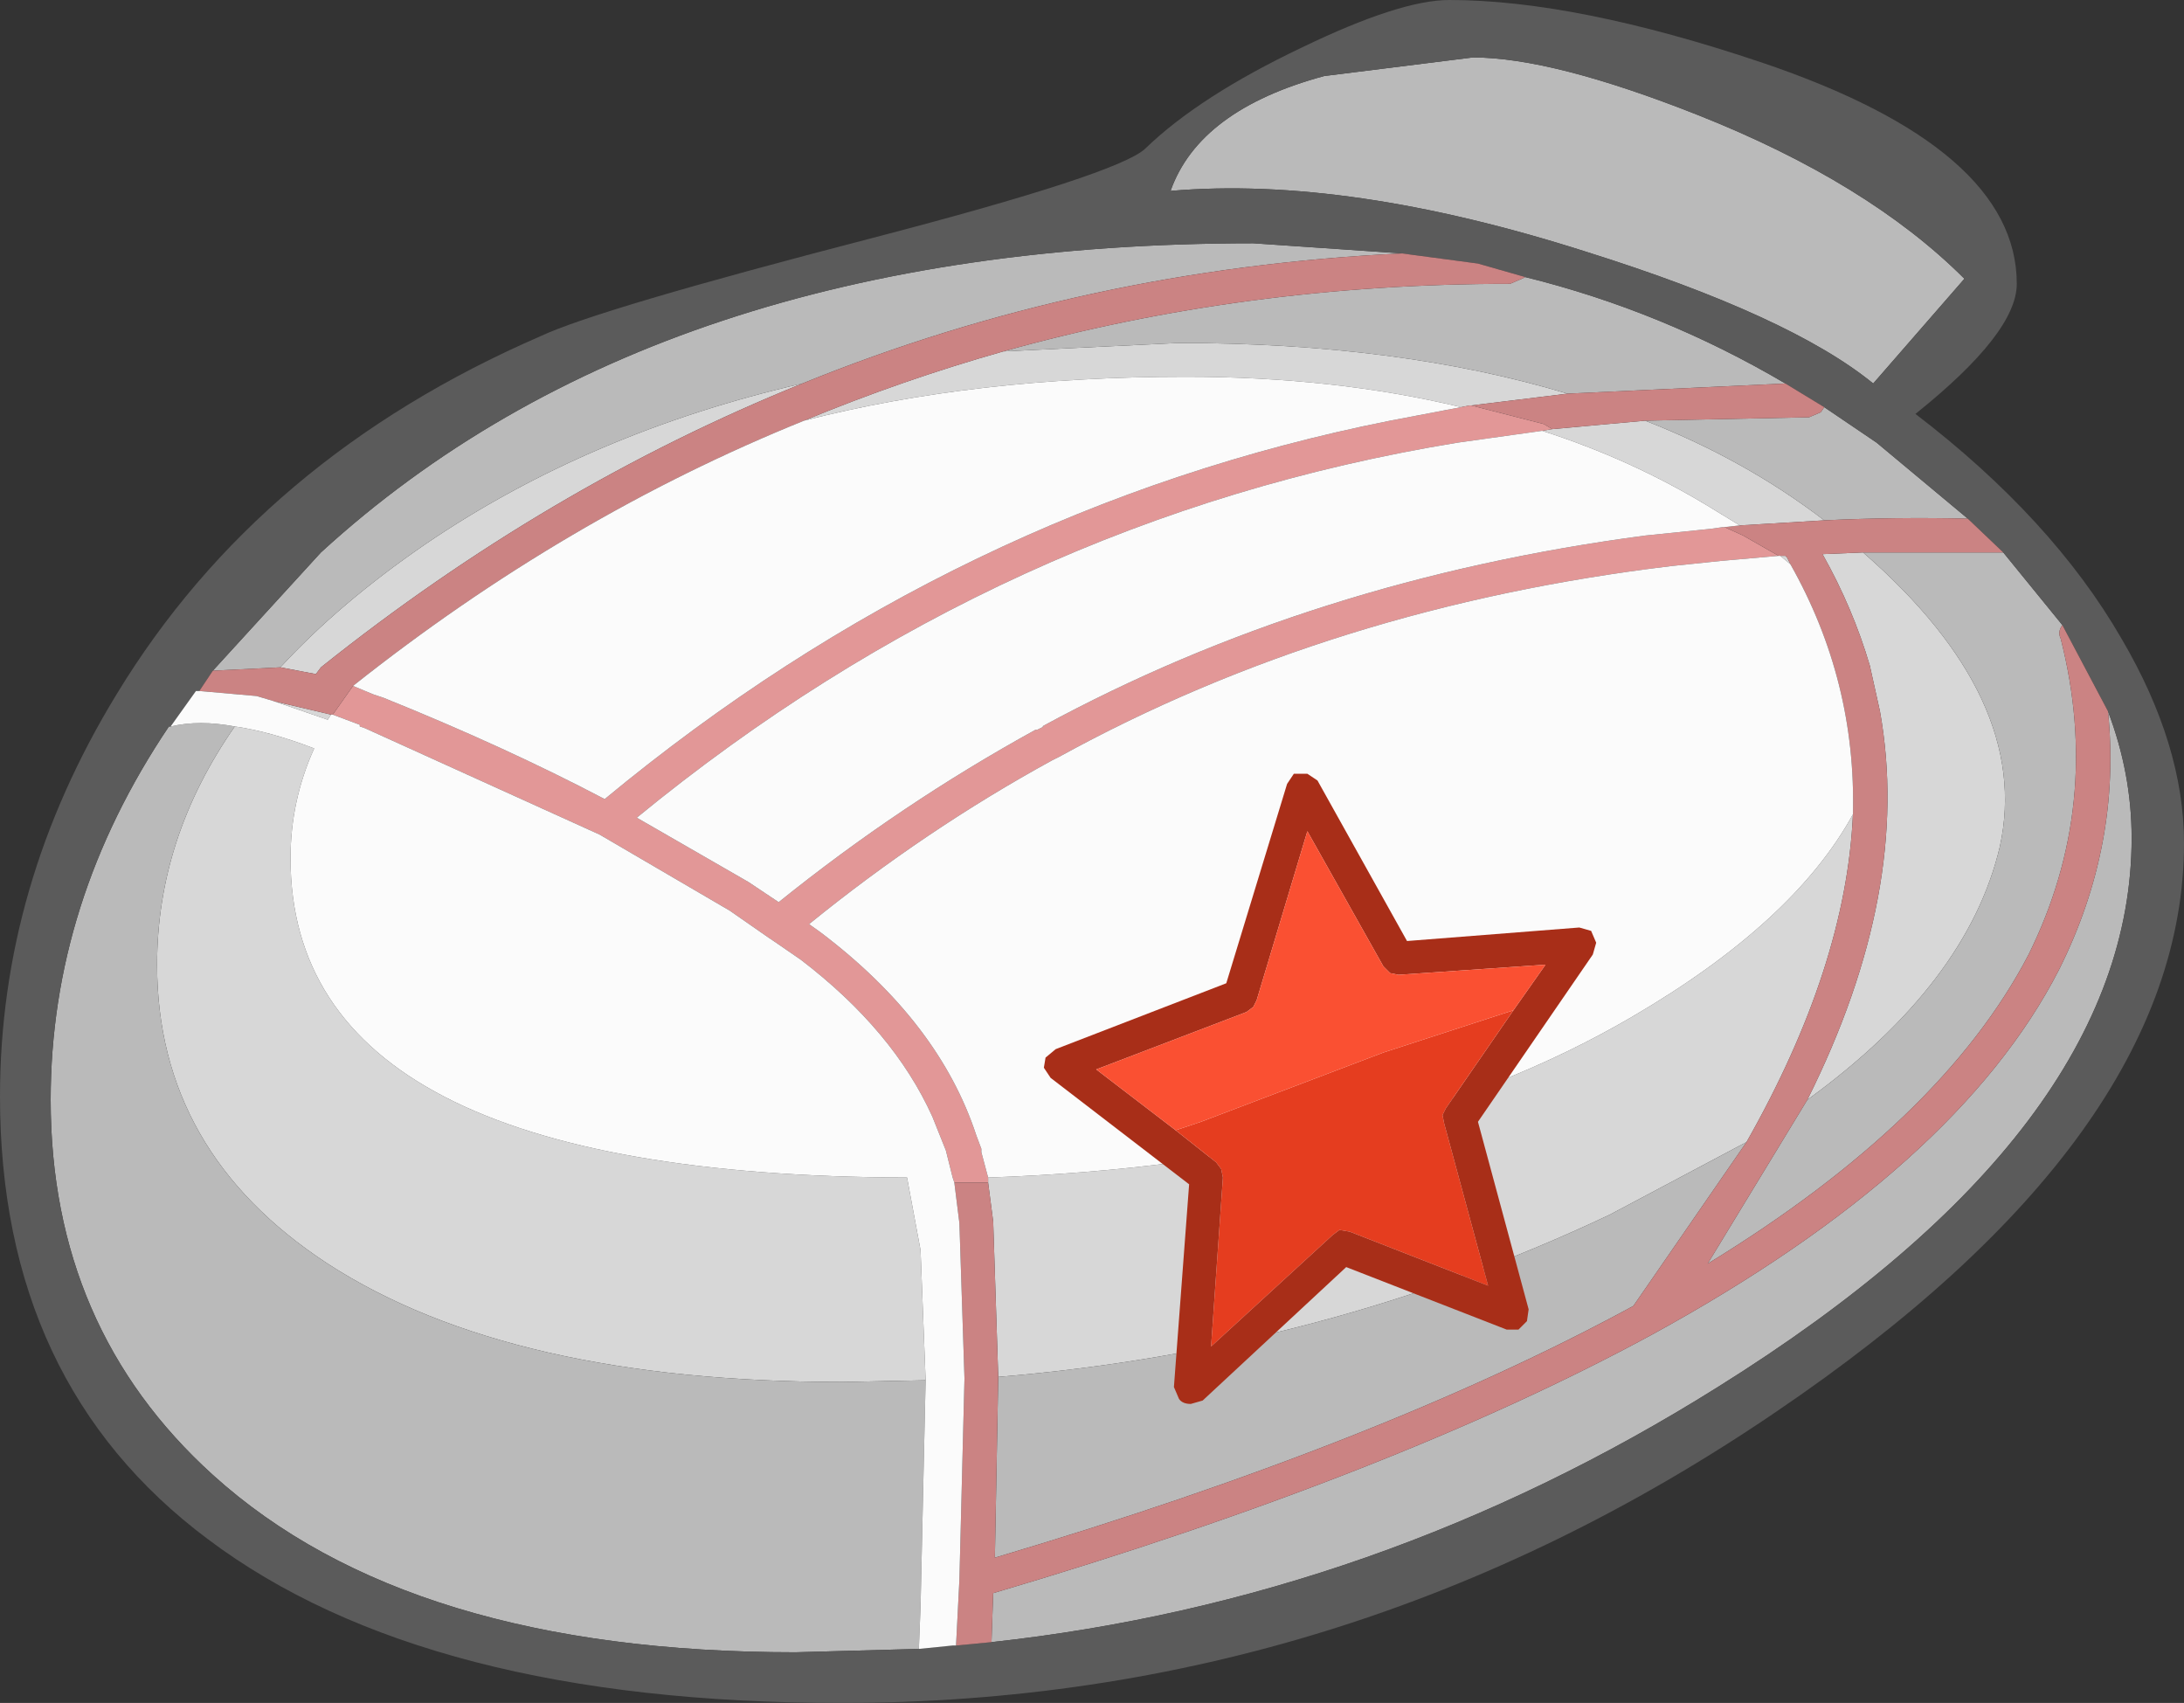<?xml version="1.0" encoding="UTF-8" standalone="no"?>
<svg xmlns:ffdec="https://www.free-decompiler.com/flash" xmlns:xlink="http://www.w3.org/1999/xlink" ffdec:objectType="shape" height="50.4px" width="64.65px" xmlns="http://www.w3.org/2000/svg">
  <rect width="100%" height="100%" fill="#333333" stroke="none"/>
  <g transform="matrix(1.0, 0.0, 0.0, 1.0, 0.25, 6.4)">
    <path d="M53.25 26.15 Q56.35 19.95 55.4 14.65 L55.1 13.3 Q54.6 11.6 53.7 10.0 L54.9 9.95 Q59.9 14.3 58.95 18.65 58.0 22.7 53.25 26.15 M53.75 9.0 L51.25 9.15 50.35 8.6 Q48.05 7.2 45.4 6.35 L45.7 6.3 48.45 6.05 Q51.4 7.2 53.75 9.0 M52.45 10.05 L52.6 10.05 52.65 10.1 52.75 10.3 52.45 10.05 M54.6 17.7 Q54.4 22.2 51.45 27.4 L47.4 29.55 Q38.95 33.55 29.3 34.35 L29.15 29.75 29.0 28.6 29.0 28.45 Q40.6 28.05 48.05 23.7 52.85 20.9 54.6 17.7 M46.15 5.25 L43.3 5.6 43.25 5.6 43.0 5.65 Q39.25 4.75 34.85 4.75 28.6 4.75 23.55 6.05 26.45 4.85 29.45 4.0 L34.65 3.75 Q41.15 3.75 46.15 5.25 M23.5 4.95 Q15.95 8.0 9.25 13.35 L9.1 13.55 8.05 13.35 Q9.8 11.45 12.35 9.7 17.2 6.4 23.5 4.95 M7.85 14.35 L9.55 14.75 9.45 14.9 7.85 14.35 M6.7 15.1 Q7.75 15.25 9.05 15.75 8.35 17.3 8.35 19.0 8.35 28.4 26.6 28.45 L27.0 30.6 27.15 34.45 24.7 34.5 Q14.85 34.5 9.45 31.0 4.4 27.7 4.4 22.15 4.4 18.4 6.7 15.1" fill="#d7d7d7" fill-rule="evenodd" stroke="none"/>
    <path d="M38.95 -4.15 L43.35 -4.7 Q45.7 -4.7 50.0 -3.0 55.05 -1.0 57.9 1.85 L55.2 4.95 Q52.75 2.95 46.7 1.05 39.65 -1.2 34.4 -0.75 35.25 -3.15 38.95 -4.15 M60.8 12.1 Q60.65 12.3 60.75 12.5 62.0 17.4 59.8 21.85 57.25 26.75 50.3 31.0 L53.25 26.15 Q58.0 22.7 58.95 18.65 59.9 14.3 54.9 9.95 L59.05 9.95 60.8 12.1 M58.0 8.95 Q55.85 8.9 53.75 9.0 51.4 7.2 48.45 6.05 L53.3 5.95 53.65 5.8 53.75 5.65 55.3 6.7 58.0 8.95 M51.45 27.4 L48.1 32.25 Q40.65 36.3 29.2 39.7 L29.3 34.35 Q38.95 33.55 47.4 29.55 L51.45 27.4 M29.1 42.2 L29.15 40.75 Q41.0 37.25 48.65 33.1 57.7 28.15 60.7 22.3 62.55 18.6 62.15 14.65 62.85 16.5 62.85 18.4 62.85 27.0 50.6 34.65 40.55 40.95 29.1 42.2 M52.6 4.95 L46.15 5.25 Q41.15 3.75 34.65 3.75 L29.45 4.0 Q36.6 2.0 44.45 2.0 L44.8 1.85 44.9 1.8 Q48.95 2.8 52.6 4.95 M41.25 1.1 Q31.85 1.55 23.5 4.95 17.2 6.4 12.35 9.7 9.8 11.45 8.05 13.35 L6.05 13.45 9.25 9.95 Q19.25 0.8 36.85 0.8 L41.25 1.1 M4.8 15.1 Q5.65 14.9 6.7 15.1 4.4 18.4 4.4 22.15 4.4 27.7 9.45 31.0 14.85 34.5 24.7 34.5 L27.15 34.45 27.0 41.15 26.95 42.4 23.3 42.5 Q11.85 42.5 6.05 37.25 1.25 32.9 1.25 26.15 1.25 20.3 4.75 15.1 L4.8 15.1" fill="#bababa" fill-rule="evenodd" stroke="none"/>
    <path d="M33.65 -2.0 Q35.25 -3.55 38.3 -5.0 41.2 -6.4 42.65 -6.4 46.4 -6.4 51.9 -4.55 59.45 -2.0 59.45 2.0 59.45 3.45 56.45 5.85 60.5 8.95 62.55 12.5 64.4 15.65 64.4 18.55 64.4 27.2 52.3 35.4 39.65 44.0 24.65 44.0 12.35 44.0 5.9 39.15 -0.25 34.55 -0.25 26.05 -0.25 19.8 3.2 14.15 7.45 7.15 15.75 3.55 17.45 2.75 25.55 0.65 32.85 -1.25 33.65 -2.0 M38.95 -4.15 Q35.25 -3.15 34.4 -0.75 39.65 -1.2 46.7 1.05 52.75 2.95 55.2 4.95 L57.9 1.85 Q55.05 -1.0 50.0 -3.0 45.7 -4.7 43.35 -4.7 L38.95 -4.15 M62.15 14.65 L60.8 12.1 59.05 9.95 58.0 8.95 55.3 6.7 53.75 5.65 52.6 4.95 Q48.95 2.8 44.9 1.8 L43.5 1.4 41.25 1.1 36.85 0.8 Q19.25 0.8 9.25 9.95 L6.05 13.45 5.65 14.05 5.55 14.05 4.8 15.1 4.75 15.1 Q1.25 20.3 1.25 26.15 1.25 32.9 6.05 37.25 11.85 42.5 23.3 42.5 L26.95 42.4 27.95 42.3 28.05 42.3 29.1 42.2 Q40.55 40.95 50.6 34.65 62.85 27.0 62.85 18.4 62.85 16.5 62.15 14.65" fill="#5b5b5b" fill-rule="evenodd" stroke="none"/>
    <path d="M50.8 9.2 L51.35 9.45 52.4 10.05 50.7 10.2 49.25 10.35 Q39.2 11.55 31.1 16.0 L30.9 16.1 Q27.15 18.15 23.7 20.95 L24.05 21.2 Q27.55 23.85 28.65 27.2 L28.8 27.6 28.8 27.7 29.0 28.45 29.0 28.6 28.0 28.6 27.95 28.45 27.75 27.65 27.35 26.65 Q26.2 24.1 23.45 22.0 L22.65 21.45 22.5 21.35 21.35 20.55 17.5 18.3 10.55 15.15 10.4 15.1 10.4 15.05 9.6 14.75 10.2 13.9 10.8 14.15 11.1 14.25 Q14.7 15.7 17.65 17.25 28.1 8.6 40.9 6.05 L43.0 5.65 43.25 5.6 43.3 5.6 45.45 6.15 45.7 6.3 45.4 6.35 42.9 6.7 Q29.45 8.9 18.6 17.8 L21.9 19.7 22.8 20.3 Q26.4 17.4 30.4 15.2 L30.45 15.2 30.65 15.1 30.6 15.1 Q38.6 10.75 48.45 9.45 L50.4 9.25 50.75 9.2 50.8 9.2" fill="#e29797" fill-rule="evenodd" stroke="none"/>
    <path d="M60.8 12.1 L62.15 14.65 Q62.55 18.6 60.7 22.3 57.7 28.15 48.65 33.1 41.0 37.25 29.15 40.75 L29.1 42.2 28.05 42.3 28.15 40.35 28.3 34.4 28.15 29.8 28.0 28.6 29.0 28.6 29.15 29.75 29.3 34.35 29.2 39.7 Q40.65 36.3 48.1 32.25 L51.45 27.4 Q54.4 22.2 54.6 17.7 54.7 13.75 52.75 10.3 L52.65 10.1 52.6 10.05 52.45 10.05 52.4 10.05 51.35 9.45 50.8 9.2 51.25 9.15 53.75 9.0 Q55.85 8.9 58.0 8.95 L59.05 9.95 54.9 9.95 53.7 10.0 Q54.6 11.6 55.1 13.3 L55.4 14.65 Q56.35 19.95 53.25 26.15 L50.3 31.0 Q57.25 26.75 59.8 21.85 62.0 17.4 60.75 12.5 60.65 12.3 60.8 12.1 M53.75 5.65 L53.65 5.8 53.3 5.95 48.45 6.05 45.7 6.3 45.45 6.15 43.3 5.6 46.15 5.25 52.6 4.95 53.75 5.65 M10.2 13.9 L9.6 14.75 9.55 14.75 7.85 14.35 7.35 14.2 5.65 14.05 6.05 13.45 8.05 13.35 9.1 13.55 9.25 13.35 Q15.95 8.0 23.5 4.95 31.85 1.55 41.25 1.1 L43.5 1.4 44.9 1.8 44.8 1.85 44.45 2.0 Q36.6 2.0 29.45 4.0 26.45 4.85 23.55 6.05 16.5 8.9 10.2 13.9" fill="#cb8383" fill-rule="evenodd" stroke="none"/>
    <path d="M51.25 9.15 L50.8 9.2 50.75 9.2 50.4 9.25 48.45 9.45 Q38.6 10.75 30.6 15.1 L30.65 15.1 30.45 15.2 30.4 15.2 Q26.4 17.4 22.8 20.3 L21.9 19.7 18.6 17.8 Q29.45 8.9 42.9 6.7 L45.4 6.35 Q48.05 7.2 50.35 8.6 L51.25 9.15 M52.4 10.05 L52.45 10.05 52.75 10.3 Q54.7 13.75 54.6 17.7 52.85 20.9 48.05 23.7 40.6 28.05 29.0 28.45 L28.8 27.7 28.8 27.6 28.65 27.2 Q27.55 23.85 24.05 21.2 L23.7 20.95 Q27.15 18.15 30.9 16.1 L31.1 16.0 Q39.2 11.55 49.25 10.35 L50.7 10.2 52.4 10.05 M28.0 28.6 L28.15 29.8 28.3 34.4 28.15 40.35 28.05 42.3 27.95 42.3 26.95 42.4 27.0 41.15 27.15 34.45 27.0 30.6 26.6 28.45 Q8.35 28.4 8.35 19.0 8.35 17.3 9.05 15.75 7.75 15.25 6.7 15.1 5.65 14.9 4.8 15.1 L5.55 14.05 5.65 14.05 7.35 14.2 7.85 14.35 9.45 14.9 9.55 14.75 9.6 14.75 10.4 15.05 10.4 15.1 10.55 15.15 17.5 18.3 21.35 20.55 22.5 21.35 22.65 21.45 23.45 22.0 Q26.2 24.1 27.35 26.65 L27.75 27.65 27.95 28.45 28.0 28.6 M43.0 5.65 L40.9 6.05 Q28.1 8.6 17.65 17.25 14.7 15.7 11.1 14.25 L10.8 14.15 10.2 13.9 Q16.5 8.9 23.55 6.05 28.6 4.75 34.85 4.75 39.25 4.75 43.0 5.65" fill="#fbfbfb" fill-rule="evenodd" stroke="none"/>
    <path d="M46.5 21.05 L46.85 21.15 47.0 21.5 46.9 21.85 43.5 26.8 45.0 32.35 44.95 32.7 44.7 32.95 44.35 32.95 39.6 31.1 35.35 35.05 35.0 35.15 Q34.75 35.15 34.65 35.0 L34.5 34.65 34.95 28.65 30.85 25.5 30.65 25.2 30.7 24.9 31.0 24.65 36.05 22.7 37.85 16.8 38.05 16.5 38.45 16.5 38.75 16.7 41.4 21.45 46.5 21.05 M44.55 23.5 L45.5 22.15 41.15 22.45 40.9 22.4 40.7 22.2 38.45 18.2 36.95 23.2 36.85 23.4 36.65 23.55 32.2 25.25 34.55 27.05 35.75 28.0 35.9 28.2 35.95 28.45 35.6 33.45 39.2 30.15 39.4 30.0 39.7 30.05 43.8 31.65 42.5 26.85 42.45 26.6 42.55 26.4 44.55 23.5" fill="#a82e18" fill-rule="evenodd" stroke="none"/>
    <path d="M44.55 23.5 L42.55 26.4 42.45 26.6 42.5 26.85 43.8 31.65 39.7 30.05 39.4 30.0 39.2 30.15 35.6 33.45 35.95 28.45 35.9 28.2 35.75 28.0 34.55 27.05 35.3 26.8 40.7 24.75 44.55 23.5" fill="#e53d1f" fill-rule="evenodd" stroke="none"/>
    <path d="M34.55 27.05 L32.2 25.25 36.65 23.55 36.85 23.4 36.95 23.2 38.45 18.2 40.7 22.2 40.9 22.4 41.15 22.45 45.5 22.15 44.55 23.5 40.7 24.75 35.3 26.8 34.55 27.05" fill="#fa5032" fill-rule="evenodd" stroke="none"/>
  </g>
</svg>
